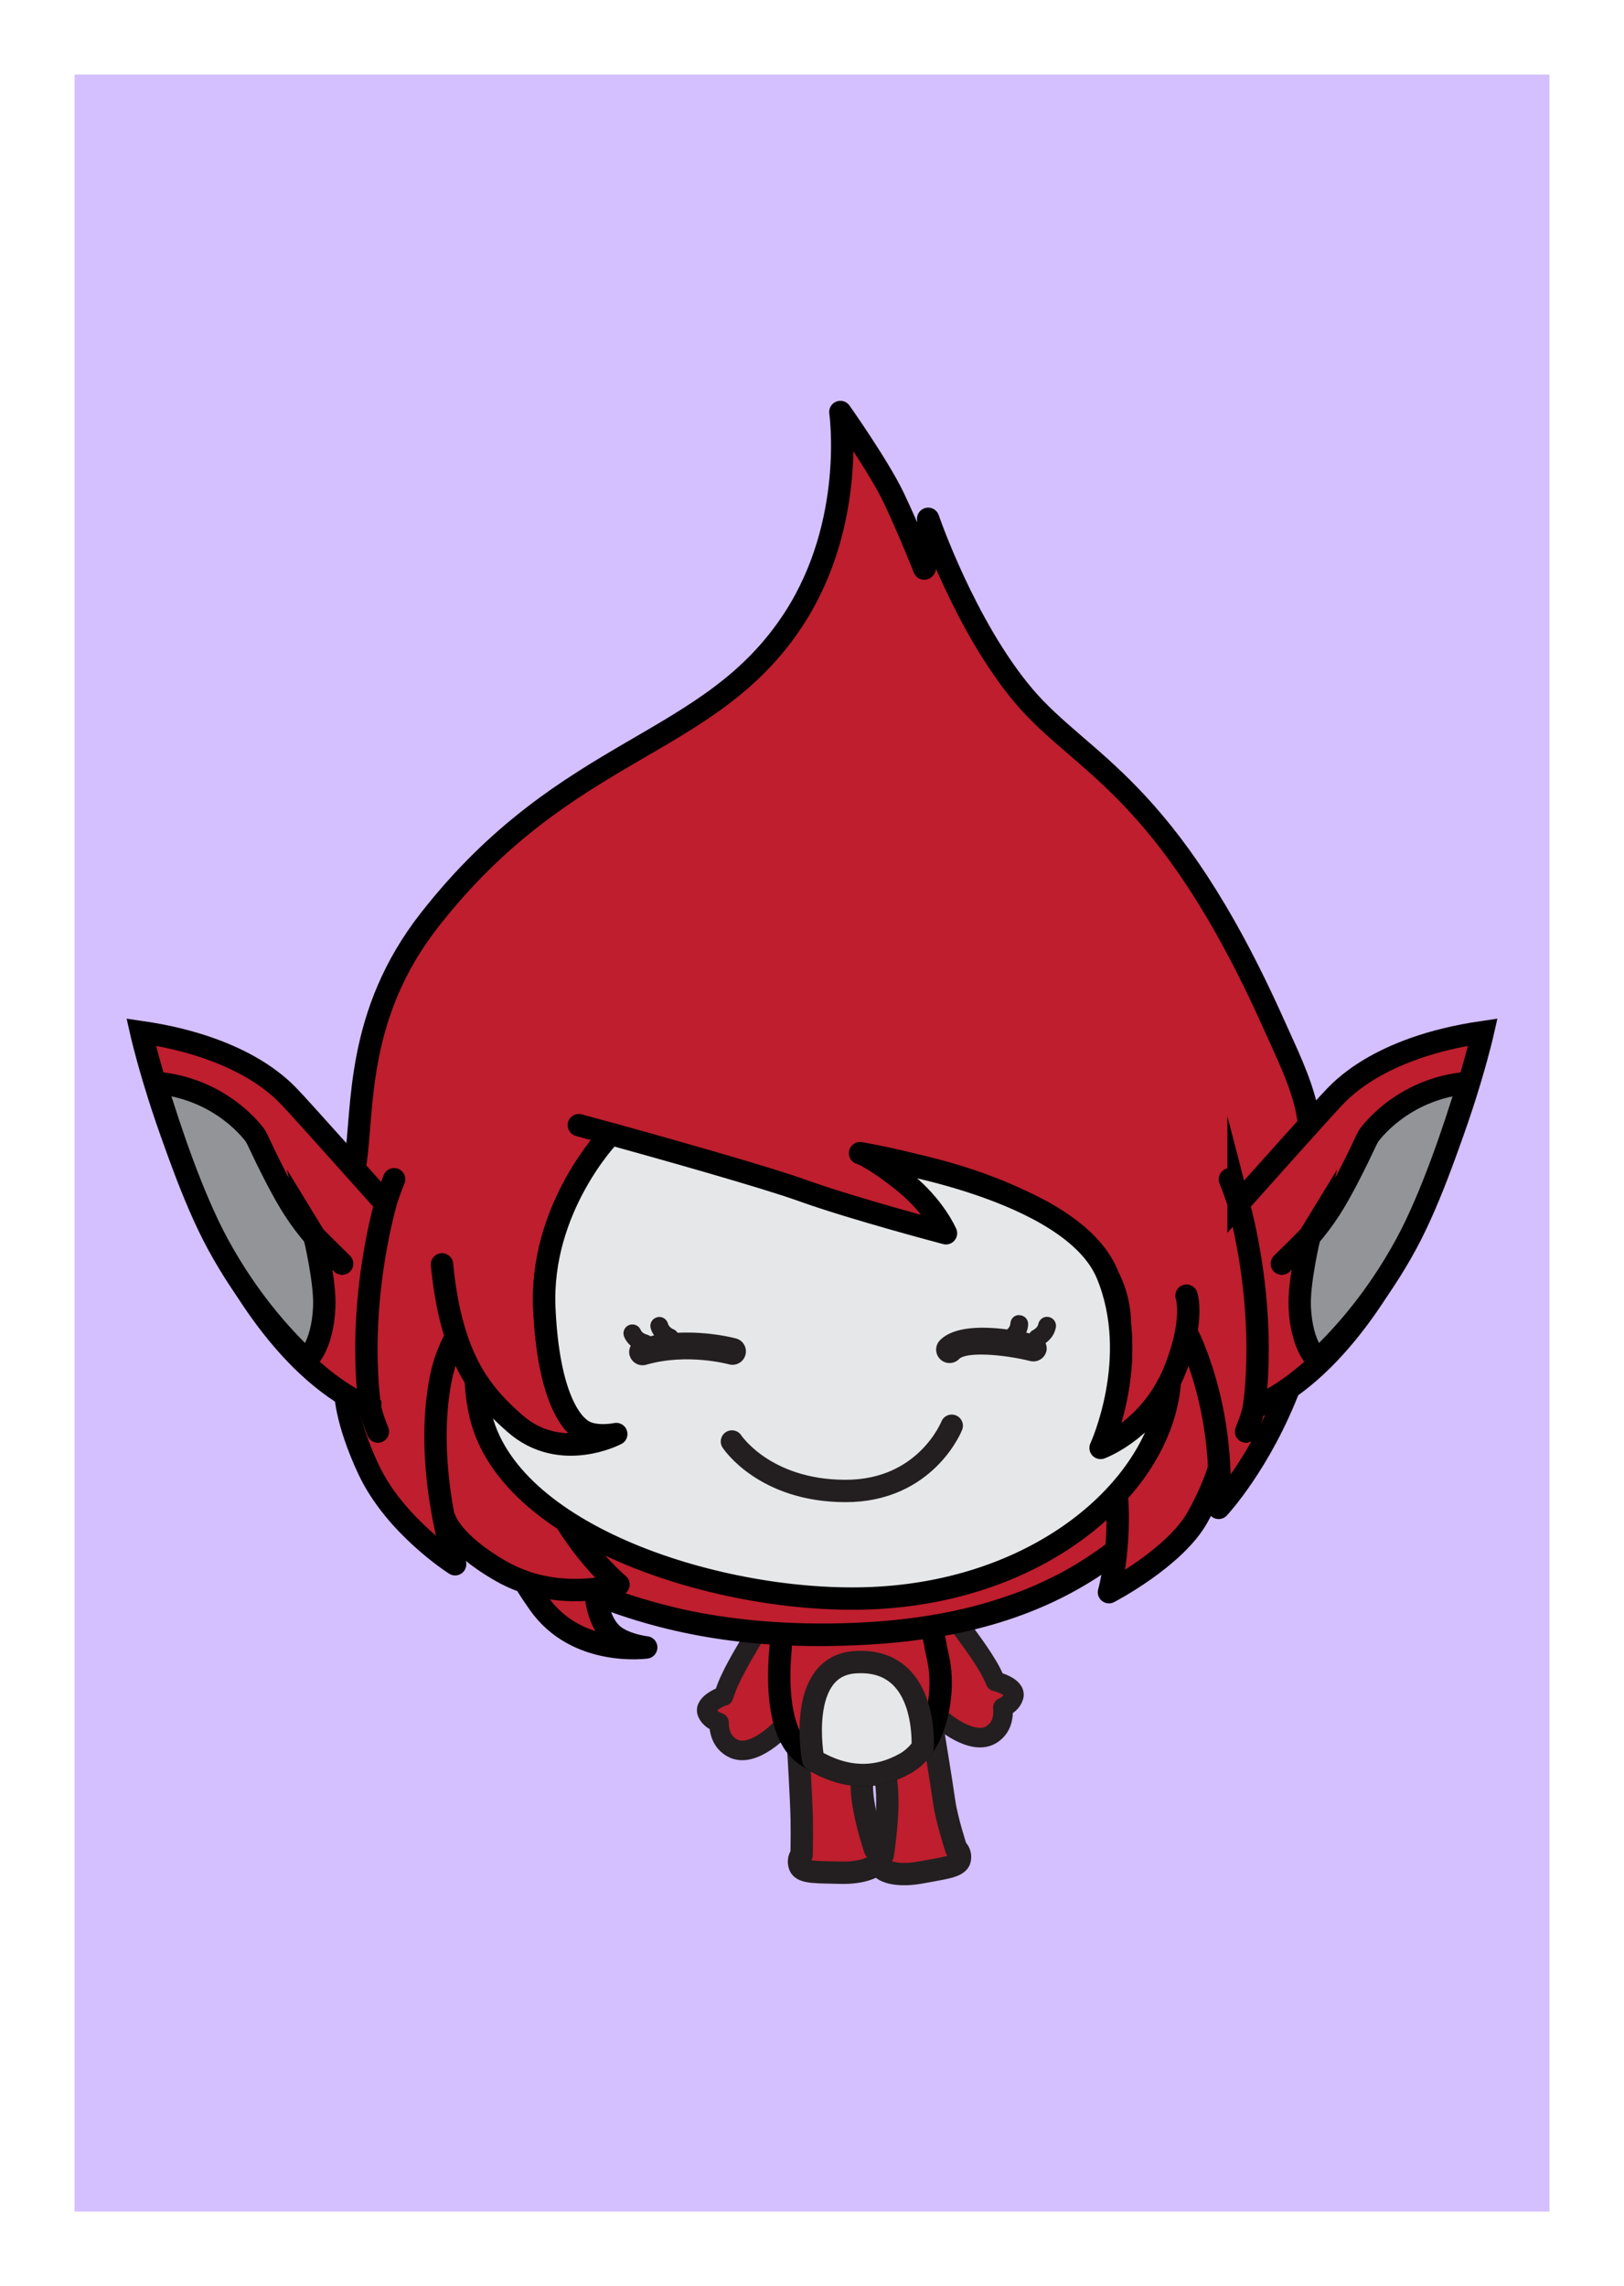 <svg version="1.1" xmlns="http://www.w3.org/2000/svg" xmlns:xlink="http://www.w3.org/1999/xlink" width="65.356" height="92" viewBox="0,0,65.356,92"><rect x="0" y="0" width="65.356" height="92" fill="#808080" stroke="none"/><g transform="translate(-207.322,-134)"><g data-paper-data="{&quot;isPaintingLayer&quot;:true}" fill-rule="nonzero" stroke-miterlimit="10" stroke-dasharray="" stroke-dashoffset="0" style="mix-blend-mode: normal"><path d="M208.822,224.5v-89h62.356v89z" fill="#d4bfff" stroke="#ffffff" stroke-width="3" stroke-linecap="butt" stroke-linejoin="miter"/><g><path d="M239.627,201.066v0v0v0v0v0c-0.099,0.733 -0.512,2.081 -0.801,2.431c0,0 -1.193,1.316 -2.039,0.843c-0.362,-0.202 -0.522,-0.555 -0.53,-1.018c-0.158,-0.053 -0.376,-0.161 -0.474,-0.394c-0.162,-0.386 0.662,-0.682 0.662,-0.682v0.008c0.039,-0.121 0.081,-0.241 0.13,-0.368c0.281,-0.719 0.899,-1.695 1.211,-2.24c0,0 0.258,-0.481 0.895,-0.468c0.677,0.014 1.044,1.155 0.946,1.889z" fill="#be1e2d" stroke="#231f20" stroke-width="0.787" stroke-linecap="round" stroke-linejoin="round"/><path d="M245.143,203.146c-0.555,-0.635 -0.896,-2.477 -0.975,-2.854c-0.079,-0.376 0.139,-1.228 0.639,-1.401c0.5,-0.173 0.989,0.315 0.989,0.315c0.365,0.511 1.076,1.423 1.428,2.109c0.061,0.122 0.114,0.239 0.166,0.354l-0.001,-0.007c0,0 0.85,0.214 0.727,0.613c-0.074,0.242 -0.28,0.371 -0.433,0.439c0.038,0.462 -0.085,0.831 -0.426,1.066c-0.795,0.556 -2.113,-0.634 -2.113,-0.634v0v0v0z" fill="#be1e2d" stroke="#231f20" stroke-width="0.787" stroke-linecap="round" stroke-linejoin="round"/><path d="M243.49,203.699c0.622,-0.181 1.386,0 1.386,0c0,0 0.338,2.056 0.442,2.8c0.104,0.745 0.489,1.91 0.489,1.91c0,0 0.194,0.116 0.14,0.421c-0.056,0.303 -0.724,0.362 -1.562,0.522c-0.836,0.157 -1.52,0.023 -1.652,-0.276c-0.133,-0.298 0.115,-0.436 0.115,-0.436c0,0 0.39,-2.455 0.035,-3.3c0.002,0.002 -0.187,-1.408 0.607,-1.639v0v0v0z" fill="#be1e2d" stroke="#231f20" stroke-width="0.9" stroke-linecap="round" stroke-linejoin="round"/><path d="M240.808,203.93v0v0v0v0v0c1.122,0.514 1.241,1.546 1.241,1.547c-0.222,0.887 0.489,2.946 0.489,2.946c0,0 0.266,0.098 0.183,0.412c-0.085,0.315 -0.738,0.555 -1.591,0.528c-0.851,-0.028 -1.52,0.017 -1.622,-0.275c-0.102,-0.292 0.072,-0.437 0.072,-0.437c0,0 0.02,-0.704 0.006,-1.456c-0.014,-0.75 -0.137,-2.809 -0.137,-2.809c0,0 0.623,-0.794 1.358,-0.457z" fill="#be1e2d" stroke="#231f20" stroke-width="0.9" stroke-linecap="round" stroke-linejoin="round"/><g stroke-width="0.9"><path d="M245.134,201.062v0v0v0v0v0c0.166,1.119 -0.101,3.179 -1.383,3.903c-1.268,0.714 -2.613,0.618 -4.007,-0.333c-1.155,-0.788 -1.127,-3.043 -1.007,-4.305v0c0,0 0.008,-2.919 2.464,-3.278c2.456,-0.359 3.596,1.88 3.786,3.277c0.06,0.246 0.111,0.497 0.147,0.736z" fill="#be1e2d" stroke="#000000" stroke-linecap="butt" stroke-linejoin="miter"/><path d="M244.457,204.268v0v0v0v0v0l-0.006,0.057c-0.188,0.26 -0.42,0.481 -0.699,0.639c-1.175,0.661 -2.415,0.628 -3.699,-0.136l-0.013,-0.058c0,0 -0.68,-3.712 1.686,-3.877c2.687,-0.187 2.748,2.755 2.731,3.376z" fill="#e6e7e8" stroke="#231f20" stroke-linecap="round" stroke-linejoin="round"/></g><g stroke-width="0.9"><g stroke="#000000" stroke-linecap="round" stroke-linejoin="round"><path d="M259.45,189.139l-0.214,0.618c-1.185,3.124 -2.869,4.921 -2.869,4.921c0,0 0.06,-0.558 0.028,-1.454l-0.053,-0.018c-0.152,0.472 -0.401,1.08 -0.815,1.831c-0.908,1.65 -3.575,3.034 -3.575,3.034c0,0 0.166,-0.567 0.27,-1.496l-0.037,-0.142c-0.289,0.223 -0.589,0.427 -0.892,0.626c-0.089,0.059 -0.178,0.116 -0.269,0.172c-0.276,0.172 -0.557,0.335 -0.843,0.488c-0.113,0.06 -0.231,0.115 -0.345,0.172c-0.209,0.105 -0.421,0.203 -0.637,0.299c-0.158,0.069 -0.317,0.138 -0.48,0.203c-0.168,0.068 -0.34,0.128 -0.512,0.192c-0.315,0.113 -0.635,0.218 -0.962,0.315c-0.107,0.032 -0.214,0.063 -0.322,0.093c-0.233,0.064 -0.468,0.127 -0.708,0.182l0.001,0.001c-1.202,0.28 -2.477,0.463 -3.842,0.547c-1.477,0.091 -2.816,0.076 -4.066,-0.011v0c-0.989,-0.069 -1.916,-0.188 -2.792,-0.348c-0.042,-0.008 -0.085,-0.015 -0.128,-0.023c-0.271,-0.051 -0.538,-0.106 -0.8,-0.165c-0.091,-0.021 -0.179,-0.044 -0.27,-0.066c-0.348,-0.083 -0.686,-0.173 -1.019,-0.27c-0.211,-0.061 -0.42,-0.124 -0.624,-0.19c-0.122,-0.038 -0.243,-0.079 -0.362,-0.119c-0.325,-0.112 -0.647,-0.226 -0.96,-0.349l-0.054,0.052c0.118,0.845 0.409,1.299 0.642,1.515c0.474,0.442 1.387,0.547 1.387,0.547c0,0 -2.79,0.39 -4.31,-1.764c-0.161,-0.229 -0.324,-0.466 -0.479,-0.719l-0.067,-0.145c-0.33,-0.11 -0.664,-0.257 -0.994,-0.446c-2.013,-1.159 -2.265,-2.116 -2.265,-2.116l0.042,0.351c0.194,0.914 0.383,1.49 0.383,1.49c0,0 -2.409,-1.524 -3.482,-3.809c-0.865,-1.844 -0.934,-2.961 -0.939,-3.149l-0.081,-0.671c-0.052,-2.627 0.111,-5.574 0.472,-8.473l0.022,-0.077c0.322,-2.241 0.01,-5.953 2.983,-9.752c5.572,-7.116 11.263,-6.869 14.668,-12.128c2.504,-3.869 1.861,-8.307 1.861,-8.307c0,0 1.536,2.174 2.148,3.451c0.593,1.244 1.227,2.848 1.227,2.848l0.02,-0.014c0.014,-0.047 0.027,-0.095 0.037,-0.142c0.167,-0.745 0.101,-1.845 0.101,-1.845c0,0 1.464,4.291 3.827,7.103c2.362,2.812 5.776,3.615 10.086,13.243c0.536,1.196 1.035,2.204 1.302,3.32l0.121,0.642c0.376,2.008 0.228,7.554 -0.562,9.95v0v0v0zM231.838,179.71c0,0 -2.792,2.9 -2.608,6.936c0.163,3.571 1.088,4.674 1.587,4.95c0.513,0.282 1.308,0.115 1.308,0.115c0,0 -2.248,1.191 -4.081,-0.425c-1.226,-1.08 -2.56,-2.473 -2.934,-6.403M255.072,186.141c0,0 0.347,0.993 -0.499,3.069c-0.951,2.338 -2.959,3.062 -2.959,3.062c0,0 1.668,-3.602 0.268,-6.989c-0.611,-1.48 -2.496,-2.582 -4.464,-3.36c-2.667,-1.056 -5.485,-1.516 -5.485,-1.516M256.355,193.168c-0.15,0.477 -0.403,1.1 -0.829,1.872c-0.908,1.65 -3.575,3.034 -3.575,3.034c0,0 0.482,-1.655 0.317,-3.934M225.678,187.779c-0.274,0.508 -0.485,1.053 -0.603,1.629c-0.741,3.589 0.563,7.542 0.563,7.542c0,0 -2.408,-1.524 -3.482,-3.809c-0.952,-2.028 -0.939,-3.177 -0.939,-3.177M259.234,189.76c-1.185,3.124 -2.869,4.921 -2.869,4.921c0,0 0.348,-3.168 -1.055,-6.556c-0.063,-0.153 -0.135,-0.302 -0.211,-0.447M241.934,180.406c0,0 0.477,0.127 1.737,1.129c1.26,1.003 1.723,2.097 1.723,2.097c0,0 -3.72,-0.98 -5.779,-1.72c-2.057,-0.741 -8.999,-2.632 -8.999,-2.632M230.155,195.32c1.008,1.584 2.058,2.446 2.058,2.446c0,0 -2.467,0.764 -4.734,-0.541c-2.013,-1.159 -2.265,-2.116 -2.265,-2.116M252.183,196.437c-2.659,2.046 -5.885,3.049 -9.809,3.29c-4.678,0.288 -8.097,-0.395 -11.02,-1.542M231.27,197.976c0.088,1.013 0.414,1.538 0.67,1.776c0.475,0.442 1.387,0.547 1.387,0.547c0,0 -2.791,0.39 -4.31,-1.764c-0.161,-0.229 -0.324,-0.466 -0.479,-0.719M242.204,180.526c0,0 10.19,1.243 10.19,6.804" fill="#be1e2d"/><path d="M254.39,189.735c-0.38,4 -4.978,8.173 -11.707,8.566c-5.94,0.351 -14.719,-2.321 -15.993,-7.24c-0.127,-0.494 -0.194,-0.972 -0.212,-1.431l0.129,0.094c0.451,0.66 0.951,1.136 1.435,1.562c1.833,1.615 4.081,0.424 4.081,0.424c0,0 -0.795,0.168 -1.308,-0.114c-0.499,-0.276 -1.424,-1.379 -1.587,-4.95c-0.184,-4.036 2.608,-6.936 2.608,-6.936l0.01,-0.093c2.09,0.579 6.252,1.747 7.767,2.293c2.059,0.741 5.779,1.72 5.779,1.72c0,0 -0.463,-1.094 -1.723,-2.097c-0.631,-0.502 -1.065,-0.784 -1.341,-0.941l0.259,0.041c0,0 7.856,1.161 9.295,4.647c1.399,3.387 -0.268,6.989 -0.268,6.989c0,0 1.709,-0.617 2.719,-2.548l0.056,0.011v0v0v0z" fill="#e6e7e8"/></g><g stroke="#000000" stroke-linecap="round" stroke-linejoin="miter"><path d="M257.167,182.433c0,0 3.62,-4.054 3.822,-4.246c0.201,-0.192 1.698,-2.026 6.01,-2.653c0,0 -2.769,12.315 -9.22,15.132c0,-0 0.614,-3.524 -0.612,-8.233v0v0v0zM257.192,182.533c-0.093,-0.389 -0.374,-1.077 -0.374,-1.077M257.469,191.61c0,0 0.248,-0.59 0.309,-0.944" fill="#be1e2d"/><path d="M260.349,188.731c0,0 -0.646,-0.497 -0.72,-2.13c-0.048,-1.013 0.397,-2.861 0.397,-2.861l-0.036,0.059c0.282,-0.326 0.58,-0.708 0.85,-1.126c0.457,-0.708 0.992,-1.77 1.482,-2.816l0.076,-0.144c0,0 1.296,-1.895 3.981,-2.135l0.031,0.017c-0.566,1.872 -1.489,4.618 -2.511,6.493c-1.146,2.104 -2.473,3.632 -3.597,4.681l0.047,-0.038v0v0v0zM258.908,184.854c0,0 0.942,-0.921 1.118,-1.114" fill="#929497"/></g><g stroke="#000000" stroke-linecap="round" stroke-linejoin="miter"><path d="M222.221,190.666c-6.451,-2.817 -9.22,-15.132 -9.22,-15.132c4.312,0.627 5.809,2.461 6.01,2.653c0.201,0.192 3.822,4.246 3.822,4.246c-1.226,4.709 -0.612,8.233 -0.612,8.233v0v0v0zM223.182,181.455c0,0 -0.281,0.688 -0.374,1.077M222.221,190.666c0.061,0.354 0.309,0.944 0.309,0.944" fill="#be1e2d"/><path d="M219.698,188.769c-1.124,-1.05 -2.45,-2.578 -3.597,-4.681c-1.022,-1.876 -1.945,-4.621 -2.511,-6.493l0.031,-0.017c2.686,0.24 3.981,2.135 3.981,2.135l0.076,0.144c0.49,1.047 1.025,2.108 1.482,2.816c0.27,0.418 0.567,0.8 0.85,1.126l-0.036,-0.059c0,0 0.445,1.848 0.397,2.861c-0.074,1.633 -0.72,2.13 -0.72,2.13l0.047,0.038v0v0v0zM219.973,183.74c0.176,0.193 1.118,1.114 1.118,1.114" fill="#929497"/></g><path d="M236.948,187.865v0v0v0v0v0c0.287,0.08 0.453,0.377 0.372,0.664c-0.08,0.287 -0.376,0.454 -0.664,0.375c-0.017,-0.005 -1.689,-0.46 -3.325,0.017c-0.05,0.014 -0.1,0.022 -0.15,0.022c-0.234,0 -0.449,-0.154 -0.518,-0.389c-0.041,-0.137 -0.021,-0.279 0.041,-0.397c-0.101,-0.088 -0.197,-0.203 -0.263,-0.36c-0.078,-0.183 0.008,-0.394 0.191,-0.471c0.182,-0.075 0.394,0.007 0.472,0.191c0.062,0.147 0.241,0.189 0.243,0.189c0.053,0.012 0.099,0.036 0.139,0.068c0.053,-0.011 0.107,-0.023 0.159,-0.032c-0.055,-0.083 -0.107,-0.177 -0.138,-0.292c-0.051,-0.192 0.063,-0.388 0.256,-0.44c0.194,-0.053 0.389,0.064 0.44,0.256c0.041,0.153 0.208,0.223 0.209,0.223c0.078,0.027 0.136,0.081 0.178,0.145c1.288,-0.06 2.301,0.216 2.358,0.232z" fill="#231f20" stroke="none" stroke-linecap="butt" stroke-linejoin="miter"/><path d="M249.814,187.422v0v0v0v0v0c-0.063,0.321 -0.256,0.512 -0.413,0.628c0.04,0.101 0.06,0.212 0.032,0.326c-0.072,0.289 -0.357,0.467 -0.653,0.395c-1.12,-0.276 -2.57,-0.376 -2.861,-0.079c-0.105,0.107 -0.243,0.161 -0.383,0.161c-0.138,0 -0.274,-0.052 -0.379,-0.156c-0.212,-0.209 -0.215,-0.55 -0.006,-0.763c0.563,-0.572 1.752,-0.558 2.704,-0.433c0.046,-0.04 0.12,-0.121 0.127,-0.234c0.01,-0.197 0.165,-0.363 0.377,-0.34c0.198,0.01 0.35,0.178 0.34,0.377c-0.007,0.125 -0.038,0.231 -0.077,0.327c0.047,0.01 0.092,0.018 0.134,0.028c0.037,-0.058 0.084,-0.108 0.152,-0.138c0.01,-0.006 0.169,-0.085 0.2,-0.239c0.04,-0.194 0.225,-0.324 0.423,-0.282c0.194,0.04 0.321,0.228 0.282,0.423z" fill="#231f20" stroke="none" stroke-linecap="butt" stroke-linejoin="miter"/><path d="M245.624,191.376c0,0 -1.039,2.639 -4.297,2.625c-3.259,-0.012 -4.549,-1.991 -4.549,-1.991" fill="none" stroke="#231f20" stroke-linecap="round" stroke-linejoin="miter"/></g></g></g></g></svg>